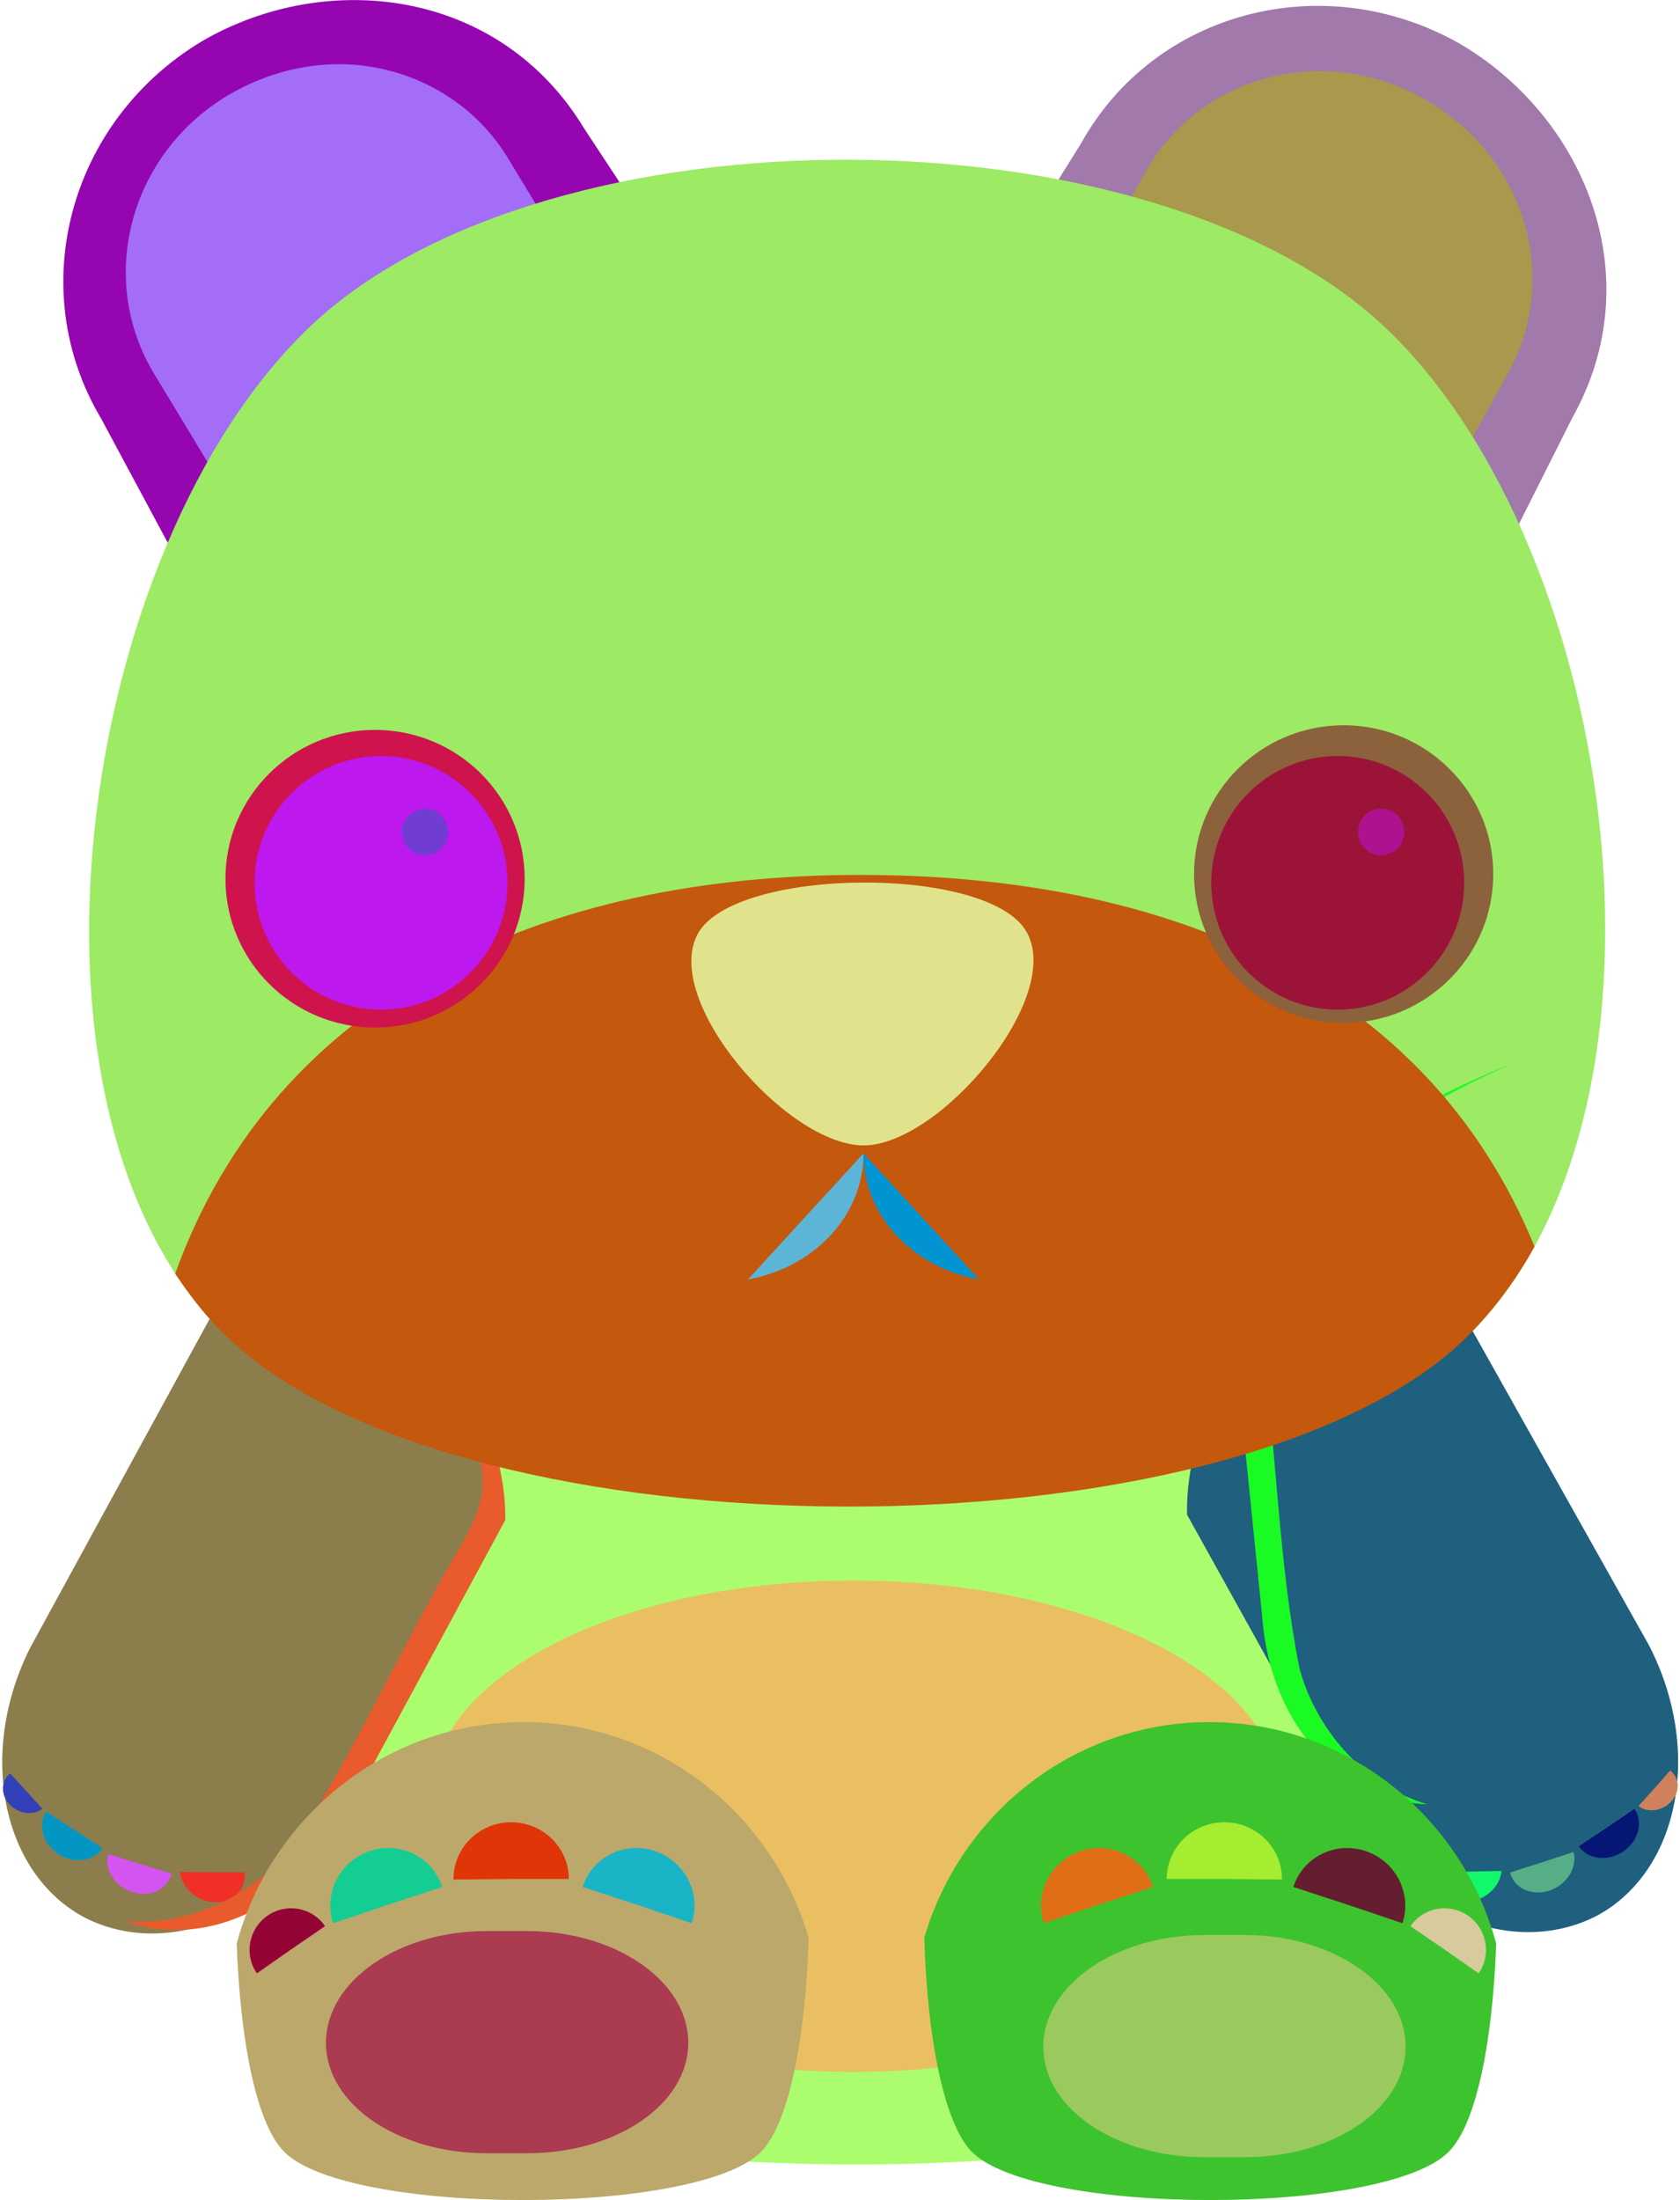 <?xml version="1.0" standalone="no"?>
<svg xmlns:xlink="http://www.w3.org/1999/xlink" xmlns:dc="http://purl.org/dc/elements/1.1/" xmlns:cc="http://creativecommons.org/ns#" xmlns:rdf="http://www.w3.org/1999/02/22-rdf-syntax-ns#" xmlns:svg="http://www.w3.org/2000/svg" xmlns="http://www.w3.org/2000/svg" xmlns:sodipodi="http://sodipodi.sourceforge.net/DTD/sodipodi-0.dtd" xmlns:inkscape="http://www.inkscape.org/namespaces/inkscape" width="254.1" height="332.7" id="svg3323" version="1.1" inkscape:version="0.48.5 r10040" sodipodi:docname="bear.svg">
	    <defs id="defs3325"/>
	    <sodipodi:namedview id="base" pagecolor="#ffffff" bordercolor="#666666" borderopacity="1.0" inkscape:pageopacity="0.0" inkscape:pageshadow="2" inkscape:zoom="2" inkscape:cx="-5.095" inkscape:cy="143.9" inkscape:document-units="px" inkscape:current-layer="layer1" showgrid="false" fit-margin-top="0" fit-margin-left="0" fit-margin-right="0" fit-margin-bottom="0" inkscape:window-width="1920" inkscape:window-height="1111" inkscape:window-x="0" inkscape:window-y="32" inkscape:window-maximized="1"/>
	    <g inkscape:label="Layer 1" inkscape:groupmode="layer" id="layer1" transform="translate(-175.4,-409)">
	        <path inkscape:connector-curvature="0" style="fill:#9506b1" d="M 206,415.2 C 185.8,427.3 179,452.7 190.7,472.3 L 221.5,529.7 C 241.2,511.5 274.5,492.1 300.3,483.9 L 263.8,428.5 C 251.1,407.4 225,404.2 206,415.2 z" id="rect2985-4-3" sodipodi:nodetypes="cccccc"/>
	        <path inkscape:connector-curvature="0" style="fill:#a36df7" d="M 209.9,423.4 C 195,432.3 190,451.1 198.7,465.5 L 218,497.4 C 233.7,485.3 253.9,473.6 272.2,465.9 L 252.4,433.2 C 247.3,424.6 238.5,419.6 229.1,418.8 222.7,418.3 216,419.8 209.9,423.4 z" id="rect2985-4-3-7"/>
	        <path sodipodi:nodetypes="cccccc" id="path3862" d="M 396,415.5 C 375.5,404 350,410.7 338.9,430.7 L 304.5,485.9 C 330,493.9 363.5,513.1 383.4,531.5 L 413.2,472.2 C 425.2,450.8 415,426.5 396,415.5 z" style="fill:#a279ab" inkscape:connector-curvature="0"/>
	        <path id="path3864" d="M 390.7,423.9 C 375.5,415.4 356.8,420.4 348.6,435.1 L 330.5,467.7 C 348.9,475.3 369.1,487 384.9,499.1 L 403.4,465.6 C 408.3,456.9 408.3,446.7 404.2,438.2 401.5,432.4 396.9,427.4 390.7,423.9 z" style="fill:#a8994c" inkscape:connector-curvature="0"/>
	        <path style="fill:#9dea64" d="M 396.5,611.9 C 360.8,645.3 245.6,645.1 210,611.4 174.7,577.7 186.9,491.6 222.6,458.1 258.3,424.6 349.5,424.9 385,458.6 420.5,492.3 432.3,578.3 396.5,611.9 z" id="path3755" inkscape:connector-curvature="0" sodipodi:nodetypes="ccccc"/>
	        <path style="fill:#acfd6e" d="M 365.1,726.4 C 348.9,739.6 261,739.6 244.8,726.4 228.7,713.2 213.7,657.5 244.8,628.2 284.5,590.2 330.9,587.4 365.1,628.2 390.3,660.4 381.3,713.2 365.1,726.4 z" id="path3011" inkscape:connector-curvature="0" sodipodi:nodetypes="scccs"/>
	        <path style="fill:#eabf62" d="M 369.1,681 369.1,689.3 C 369.1,707.5 340.2,722.3 304.5,722.3 268.7,722.3 240.4,707.5 240.4,689.3 L 240.4,681 C 240.4,662.7 268.7,648 304.5,648 340.2,648 369.1,662.7 369.1,681 z" id="rect4242-2" inkscape:connector-curvature="0"/>
	        <g id="g4323" transform="matrix(0.992,-0.127,0.127,0.992,-59.14,64.68)">
	            <g id="g4299" transform="matrix(-1.399,0.004,-0.13,1.283,349,-200.7)" inkscape:transform-center-y="44.66" inkscape:transform-center-x="-1.346">
	                <path sodipodi:nodetypes="cccccc" id="path4301" d="M -95.1,693.9 C -104.1,689.9 -107,676.2 -101.4,663.1 L -73.8,603.5 C -64.9,611.2 -51.7,625.4 -51.6,640.8 L -68.7,678.1 C -74.7,692 -86.6,697.5 -95.1,693.9 z" style="fill:#1e607e" inkscape:connector-curvature="0"/>
	                <g transform="matrix(0.399,0.08,0.08,-0.399,-246.4,948)" style="fill:#4d4d4d" id="g4303">
	                    <path sodipodi:type="arc" style="fill:#55ae86" id="path4305" sodipodi:cx="-359.2" sodipodi:cy="21.52" sodipodi:rx="95.83" sodipodi:ry="74.58" d="M -263.4,21.52 C -263.4,62.71 -306.3,96.1 -359.2,96.1 -412.1,96.1 -455,62.71 -455,21.52 -455,21.29 -455,21.05 -455,20.82 L -359.2,21.52 z" transform="matrix(0.091,0,0,-0.115,285.4,707.6)" sodipodi:start="0" sodipodi:end="3.151"/>
	                    <path sodipodi:type="arc" style="fill:#12f86b" id="path4307" sodipodi:cx="-359.2" sodipodi:cy="21.52" sodipodi:rx="95.83" sodipodi:ry="74.58" d="M -263.4,21.52 C -263.4,62.71 -306.3,96.1 -359.2,96.1 -412.1,96.1 -455,62.71 -455,21.52 -455,21.29 -455,21.05 -455,20.82 L -359.2,21.52 z" transform="matrix(0.086,0.029,0.036,-0.109,301.9,721.8)" sodipodi:start="0" sodipodi:end="3.151"/>
	                    <path sodipodi:type="arc" style="fill:#cf815e" id="path4309" sodipodi:cx="-359.2" sodipodi:cy="21.52" sodipodi:rx="95.83" sodipodi:ry="74.58" d="M -263.4,21.52 C -263.4,62.71 -306.3,96.1 -359.2,96.1 -412.1,96.1 -455,62.71 -455,21.52 -455,21.29 -455,21.05 -455,20.82 L -359.2,21.52 z" transform="matrix(0.054,-0.037,-0.047,-0.069,239.8,704)" sodipodi:start="0" sodipodi:end="3.151"/>
	                    <path sodipodi:end="3.151" sodipodi:start="0" transform="matrix(-0.086,0.029,-0.036,-0.109,203.9,721.8)" d="M -263.4,21.52 C -263.4,62.71 -306.3,96.1 -359.2,96.1 -412.1,96.1 -455,62.71 -455,21.52 -455,21.29 -455,21.05 -455,20.82 L -359.2,21.52 z" sodipodi:ry="74.58" sodipodi:rx="95.83" sodipodi:cy="21.52" sodipodi:cx="-359.2" id="path4311" style="fill:#051674" sodipodi:type="arc"/>
	                </g>
	            </g>
	            <path style="fill:#1afa23" d="M 395.4,559.8 C 380.7,564.2 366.4,570.7 356.7,581.7 351.9,586.1 352.4,592.3 352.4,597.9 352.5,614.1 350.7,630.4 351.8,646.4 353,655.5 359,665.2 368.4,669.3 356.5,667.4 346.3,655.4 347.2,638 L 348.5,588 C 357.3,572.3 379.7,563.9 395.4,559.8 z" id="path4313" inkscape:connector-curvature="0"/>
	        </g>
	        <g id="use4333" transform="matrix(-0.867,-0.498,-0.498,0.867,846.8,302.6)" inkscape:transform-center-x="28.07" inkscape:transform-center-y="15.96">
	            <g inkscape:transform-center-x="20.19" inkscape:transform-center-y="44.13" transform="matrix(-1.287,-0.548,-0.626,1.128,685.8,-163)" id="g4337">
	                <path inkscape:connector-curvature="0" style="fill:#8c7d4c" d="M -95.1,693.9 C -104.1,689.9 -107,676.2 -101.4,663.1 L -73.8,603.5 C -64.9,611.2 -51.7,625.4 -51.6,640.8 L -68.7,678.1 C -74.7,692 -86.6,697.5 -95.1,693.9 z" id="path4339" sodipodi:nodetypes="cccccc"/>
	                <g id="g4341" style="fill:#4d4d4d" transform="matrix(0.399,0.08,0.08,-0.399,-246.4,948)">
	                    <path sodipodi:end="3.151" sodipodi:start="0" transform="matrix(0.091,0,0,-0.115,285.4,707.6)" d="M -263.4,21.52 C -263.4,62.71 -306.3,96.1 -359.2,96.1 -412.1,96.1 -455,62.71 -455,21.52 -455,21.29 -455,21.05 -455,20.82 L -359.2,21.52 z" sodipodi:ry="74.58" sodipodi:rx="95.83" sodipodi:cy="21.52" sodipodi:cx="-359.2" id="path4343" style="fill:#d354f0" sodipodi:type="arc"/>
	                    <path sodipodi:end="3.151" sodipodi:start="0" transform="matrix(0.086,0.029,0.036,-0.109,301.9,721.8)" d="M -263.4,21.52 C -263.4,62.71 -306.3,96.1 -359.2,96.1 -412.1,96.1 -455,62.71 -455,21.52 -455,21.29 -455,21.05 -455,20.82 L -359.2,21.52 z" sodipodi:ry="74.58" sodipodi:rx="95.83" sodipodi:cy="21.52" sodipodi:cx="-359.2" id="path4345" style="fill:#f02f27" sodipodi:type="arc"/>
	                    <path sodipodi:end="3.151" sodipodi:start="0" transform="matrix(0.054,-0.037,-0.047,-0.069,239.8,704)" d="M -263.4,21.52 C -263.4,62.71 -306.3,96.1 -359.2,96.1 -412.1,96.1 -455,62.71 -455,21.52 -455,21.29 -455,21.05 -455,20.82 L -359.2,21.52 z" sodipodi:ry="74.58" sodipodi:rx="95.83" sodipodi:cy="21.52" sodipodi:cx="-359.2" id="path4347" style="fill:#3241b7" sodipodi:type="arc"/>
	                    <path sodipodi:type="arc" style="fill:#0496c3" id="path4349" sodipodi:cx="-359.2" sodipodi:cy="21.52" sodipodi:rx="95.83" sodipodi:ry="74.58" d="M -263.4,21.52 C -263.4,62.71 -306.3,96.1 -359.2,96.1 -412.1,96.1 -455,62.71 -455,21.52 -455,21.29 -455,21.05 -455,20.82 L -359.2,21.52 z" transform="matrix(-0.086,0.029,-0.036,-0.109,203.9,721.8)" sodipodi:start="0" sodipodi:end="3.151"/>
	                </g>
	            </g>
	            <path inkscape:connector-curvature="0" id="path4351" d="M 395.4,559.8 C 380.7,564.2 366.4,570.7 356.7,581.7 351.9,586.1 352.4,592.3 352.4,597.9 352.5,614.1 350.7,630.4 351.8,646.4 353,655.5 359,665.2 368.4,669.3 356.5,667.4 346.3,655.4 347.2,638 L 348.5,588 C 357.3,572.3 379.7,563.9 395.4,559.8 z" style="fill:#e95b2c"/>
	        </g>
	        <path style="fill:#c4580d" d="M 305.5,541.3 C 257.8,541.3 217.1,559.4 201.9,601.6 204.3,605.2 206.9,608.5 210,611.4 245.6,645.1 360.9,645.3 396.5,611.9 400.9,607.7 404.5,602.9 407.5,597.5 391.1,557.5 351.7,541.3 305.5,541.3 z" id="path3886" inkscape:connector-curvature="0" sodipodi:nodetypes="sccccs"/>
	        <path style="fill:#e1e38c" inkscape:transform-center-x="0.2789" inkscape:transform-center-y="10.78" d="M 330.6,549.8 C 324.7,539.8 286.7,540.1 281,550.1 275.3,560.2 294.5,582.3 306.1,582.2 317.6,582.1 336.5,559.7 330.6,549.8 z" id="path3867" inkscape:connector-curvature="0" sodipodi:nodetypes="sccs"/>
	        <path sodipodi:type="arc" style="fill:#5cb4d6" id="path3869" sodipodi:cx="-520" sodipodi:cy="-221.9" sodipodi:rx="228.6" sodipodi:ry="211.4" d="M -291.4,-221.9 A 228.6,211.4 0 0 1 -475.5,-14.54" sodipodi:start="0" sodipodi:end="1.375" sodipodi:open="true" transform="matrix(0.095,0,0,0.092,333.7,603.8)"/>
	        <path sodipodi:open="true" sodipodi:end="1.375" sodipodi:start="0" d="M -291.4,-221.9 A 228.6,211.4 0 0 1 -475.5,-14.54" sodipodi:ry="211.4" sodipodi:rx="228.6" sodipodi:cy="-221.9" sodipodi:cx="-520" id="use3871" style="fill:#0194d0" sodipodi:type="arc" transform="matrix(-0.095,0,0,0.092,278.3,603.8)"/>
	        <g id="g4460" transform="translate(2,4)">
	            <path transform="matrix(0.11,0,0,0.115,284.5,604.3)" d="M -288.6,-577.6 C -288.6,-469.5 -380.7,-381.9 -494.3,-381.9 -607.9,-381.9 -700,-469.5 -700,-577.6 -700,-685.7 -607.9,-773.3 -494.3,-773.3 -380.7,-773.3 -288.6,-685.7 -288.6,-577.6 z" sodipodi:ry="195.7" sodipodi:rx="205.7" sodipodi:cy="-577.6" sodipodi:cx="-494.3" id="path3893" style="fill:#cf134c" sodipodi:type="arc"/>
	            <path transform="matrix(0.093,0,0,0.098,277,595.1)" d="M -288.6,-577.6 C -288.6,-469.5 -380.7,-381.9 -494.3,-381.9 -607.9,-381.9 -700,-469.5 -700,-577.6 -700,-685.7 -607.9,-773.3 -494.3,-773.3 -380.7,-773.3 -288.6,-685.7 -288.6,-577.6 z" sodipodi:ry="195.7" sodipodi:rx="205.7" sodipodi:cy="-577.6" sodipodi:cx="-494.3" id="path3893-0" style="fill:#bd18ee" sodipodi:type="arc"/>
	            <path transform="matrix(0.017,0,0,0.018,246.1,541.2)" d="M -288.6,-577.6 C -288.6,-469.5 -380.7,-381.9 -494.3,-381.9 -607.9,-381.9 -700,-469.5 -700,-577.6 -700,-685.7 -607.9,-773.3 -494.3,-773.3 -380.7,-773.3 -288.6,-685.7 -288.6,-577.6 z" sodipodi:ry="195.7" sodipodi:rx="205.7" sodipodi:cy="-577.6" sodipodi:cx="-494.3" id="path3893-1" style="fill:#713cd1" sodipodi:type="arc"/>
	        </g>
	        <g id="g4455" transform="translate(0,4)">
	            <path transform="matrix(0.11,0,0,0.115,433,603.6)" d="M -288.6,-577.6 C -288.6,-469.5 -380.7,-381.9 -494.3,-381.9 -607.9,-381.9 -700,-469.5 -700,-577.6 -700,-685.7 -607.9,-773.3 -494.3,-773.3 -380.7,-773.3 -288.6,-685.7 -288.6,-577.6 z" sodipodi:ry="195.7" sodipodi:rx="205.7" sodipodi:cy="-577.6" sodipodi:cx="-494.3" id="path3893-8" style="fill:#8b623b" sodipodi:type="arc"/>
	            <path sodipodi:type="arc" style="fill:#9c1338" id="path3942" sodipodi:cx="-494.3" sodipodi:cy="-577.6" sodipodi:rx="205.7" sodipodi:ry="195.7" d="M -288.6,-577.6 C -288.6,-469.5 -380.7,-381.9 -494.3,-381.9 -607.9,-381.9 -700,-469.5 -700,-577.6 -700,-685.7 -607.9,-773.3 -494.3,-773.3 -380.7,-773.3 -288.6,-685.7 -288.6,-577.6 z" transform="matrix(0.093,0,0,0.098,423.7,595.1)"/>
	            <path sodipodi:type="arc" style="fill:#ae1290" id="path3944" sodipodi:cx="-494.3" sodipodi:cy="-577.6" sodipodi:rx="205.7" sodipodi:ry="195.7" d="M -288.6,-577.6 C -288.6,-469.5 -380.7,-381.9 -494.3,-381.9 -607.9,-381.9 -700,-469.5 -700,-577.6 -700,-685.7 -607.9,-773.3 -494.3,-773.3 -380.7,-773.3 -288.6,-685.7 -288.6,-577.6 z" transform="matrix(0.017,0,0,0.018,392.7,541.2)"/>
	        </g>
	        <g id="g4240" transform="translate(0,-20)">
	            <path id="path3011-6" d="M 254.6,689.4 C 233.9,689.4 216.4,703.6 211.2,722.9 211.7,736.9 214,750 218.4,754.4 228.1,764.1 280.8,764.1 290.5,754.4 294.9,749.9 297.3,736.4 297.7,722 292.2,703.2 275,689.4 254.6,689.4 z" style="fill:#bca86a" inkscape:connector-curvature="0"/>
	            <path inkscape:connector-curvature="0" id="rect4242-7" d="M 249,721 255.1,721 C 268.6,721 279.5,728.6 279.5,737.9 279.5,747.2 268.6,754.6 255.1,754.6 L 249,754.6 C 235.6,754.6 224.7,747.2 224.7,737.9 224.7,728.6 235.6,721 249,721 z" style="fill:#aa3b50"/>
	            <path inkscape:connector-curvature="0" style="fill:#3dc32e" d="M 358.3,689.4 C 379,689.4 396.5,703.6 401.7,722.9 401.2,736.9 398.9,750 394.5,754.4 384.8,764.1 332.1,764.1 322.4,754.4 318,749.9 315.6,736.4 315.2,722 320.7,703.2 337.9,689.4 358.3,689.4 z" id="path3858"/>
	            <path style="fill:#9ac95f" d="M 363.7,721.6 357.6,721.6 C 344.1,721.6 333.2,729.2 333.2,738.5 333.2,747.8 344.1,755.2 357.6,755.2 L 363.7,755.2 C 377.1,755.2 388,747.8 388,738.5 388,729.2 377.1,721.6 363.7,721.6 z" id="path3860" inkscape:connector-curvature="0"/>
	            <g transform="translate(0,8)" style="fill:#4d4d4d" id="g4059">
	                <path sodipodi:type="arc" style="fill:#df3507" id="path3967-3-5" sodipodi:cx="-359.2" sodipodi:cy="21.52" sodipodi:rx="95.83" sodipodi:ry="74.58" d="M -263.4,21.52 C -263.4,62.71 -306.3,96.1 -359.2,96.1 -412.1,96.1 -455,62.71 -455,21.52 -455,21.29 -455,21.05 -455,20.82 L -359.2,21.52 z" transform="matrix(0.091,0,0,-0.115,285.4,707.6)" sodipodi:start="0" sodipodi:end="3.151"/>
	                <path sodipodi:type="arc" style="fill:#19b5c6" id="path3967-3-5-2" sodipodi:cx="-359.2" sodipodi:cy="21.52" sodipodi:rx="95.83" sodipodi:ry="74.58" d="M -263.4,21.52 C -263.4,62.71 -306.3,96.1 -359.2,96.1 -412.1,96.1 -455,62.71 -455,21.52 -455,21.29 -455,21.05 -455,20.82 L -359.2,21.52 z" transform="matrix(0.086,0.029,0.036,-0.109,301.9,721.8)" sodipodi:start="0" sodipodi:end="3.151"/>
	                <path sodipodi:type="arc" style="fill:#940535" id="path3967-3-5-1" sodipodi:cx="-359.2" sodipodi:cy="21.52" sodipodi:rx="95.83" sodipodi:ry="74.58" d="M -263.4,21.52 C -263.4,62.71 -306.3,96.1 -359.2,96.1 -412.1,96.1 -455,62.71 -455,21.52 -455,21.29 -455,21.05 -455,20.82 L -359.2,21.52 z" transform="matrix(0.054,-0.037,-0.047,-0.069,239.8,704)" sodipodi:start="0" sodipodi:end="3.151"/>
	                <path sodipodi:end="3.151" sodipodi:start="0" transform="matrix(-0.086,0.029,-0.036,-0.109,203.9,721.8)" d="M -263.4,21.52 C -263.4,62.71 -306.3,96.1 -359.2,96.1 -412.1,96.1 -455,62.71 -455,21.52 -455,21.29 -455,21.05 -455,20.82 L -359.2,21.52 z" sodipodi:ry="74.58" sodipodi:rx="95.83" sodipodi:cy="21.52" sodipodi:cx="-359.2" id="use4055" style="fill:#14cd92" sodipodi:type="arc"/>
	            </g>
	            <g style="fill:#4d4d4d" transform="matrix(-1,0,0,1,613.3,8)" id="use4065">
	                <path sodipodi:end="3.151" sodipodi:start="0" transform="matrix(0.091,0,0,-0.115,285.4,707.6)" d="M -263.4,21.52 C -263.4,62.71 -306.3,96.1 -359.2,96.1 -412.1,96.1 -455,62.71 -455,21.52 -455,21.29 -455,21.05 -455,20.82 L -359.2,21.52 z" sodipodi:ry="74.58" sodipodi:rx="95.83" sodipodi:cy="21.52" sodipodi:cx="-359.2" id="path4069" style="fill:#a4ed30" sodipodi:type="arc"/>
	                <path sodipodi:end="3.151" sodipodi:start="0" transform="matrix(0.086,0.029,0.036,-0.109,301.9,721.8)" d="M -263.4,21.52 C -263.4,62.71 -306.3,96.1 -359.2,96.1 -412.1,96.1 -455,62.71 -455,21.52 -455,21.29 -455,21.05 -455,20.82 L -359.2,21.52 z" sodipodi:ry="74.58" sodipodi:rx="95.83" sodipodi:cy="21.52" sodipodi:cx="-359.2" id="path4071" style="fill:#e06e17" sodipodi:type="arc"/>
	                <path sodipodi:end="3.151" sodipodi:start="0" transform="matrix(0.054,-0.037,-0.047,-0.069,239.8,704)" d="M -263.4,21.52 C -263.4,62.71 -306.3,96.1 -359.2,96.1 -412.1,96.1 -455,62.71 -455,21.52 -455,21.29 -455,21.05 -455,20.82 L -359.2,21.52 z" sodipodi:ry="74.58" sodipodi:rx="95.83" sodipodi:cy="21.52" sodipodi:cx="-359.2" id="path4073" style="fill:#d7cb9e" sodipodi:type="arc"/>
	                <path sodipodi:type="arc" style="fill:#641e30" id="path4075" sodipodi:cx="-359.2" sodipodi:cy="21.52" sodipodi:rx="95.83" sodipodi:ry="74.58" d="M -263.4,21.52 C -263.4,62.71 -306.3,96.1 -359.2,96.1 -412.1,96.1 -455,62.71 -455,21.52 -455,21.29 -455,21.05 -455,20.82 L -359.2,21.52 z" transform="matrix(-0.086,0.029,-0.036,-0.109,203.9,721.8)" sodipodi:start="0" sodipodi:end="3.151"/>
	            </g>
	        </g>
	    </g>
	</svg>